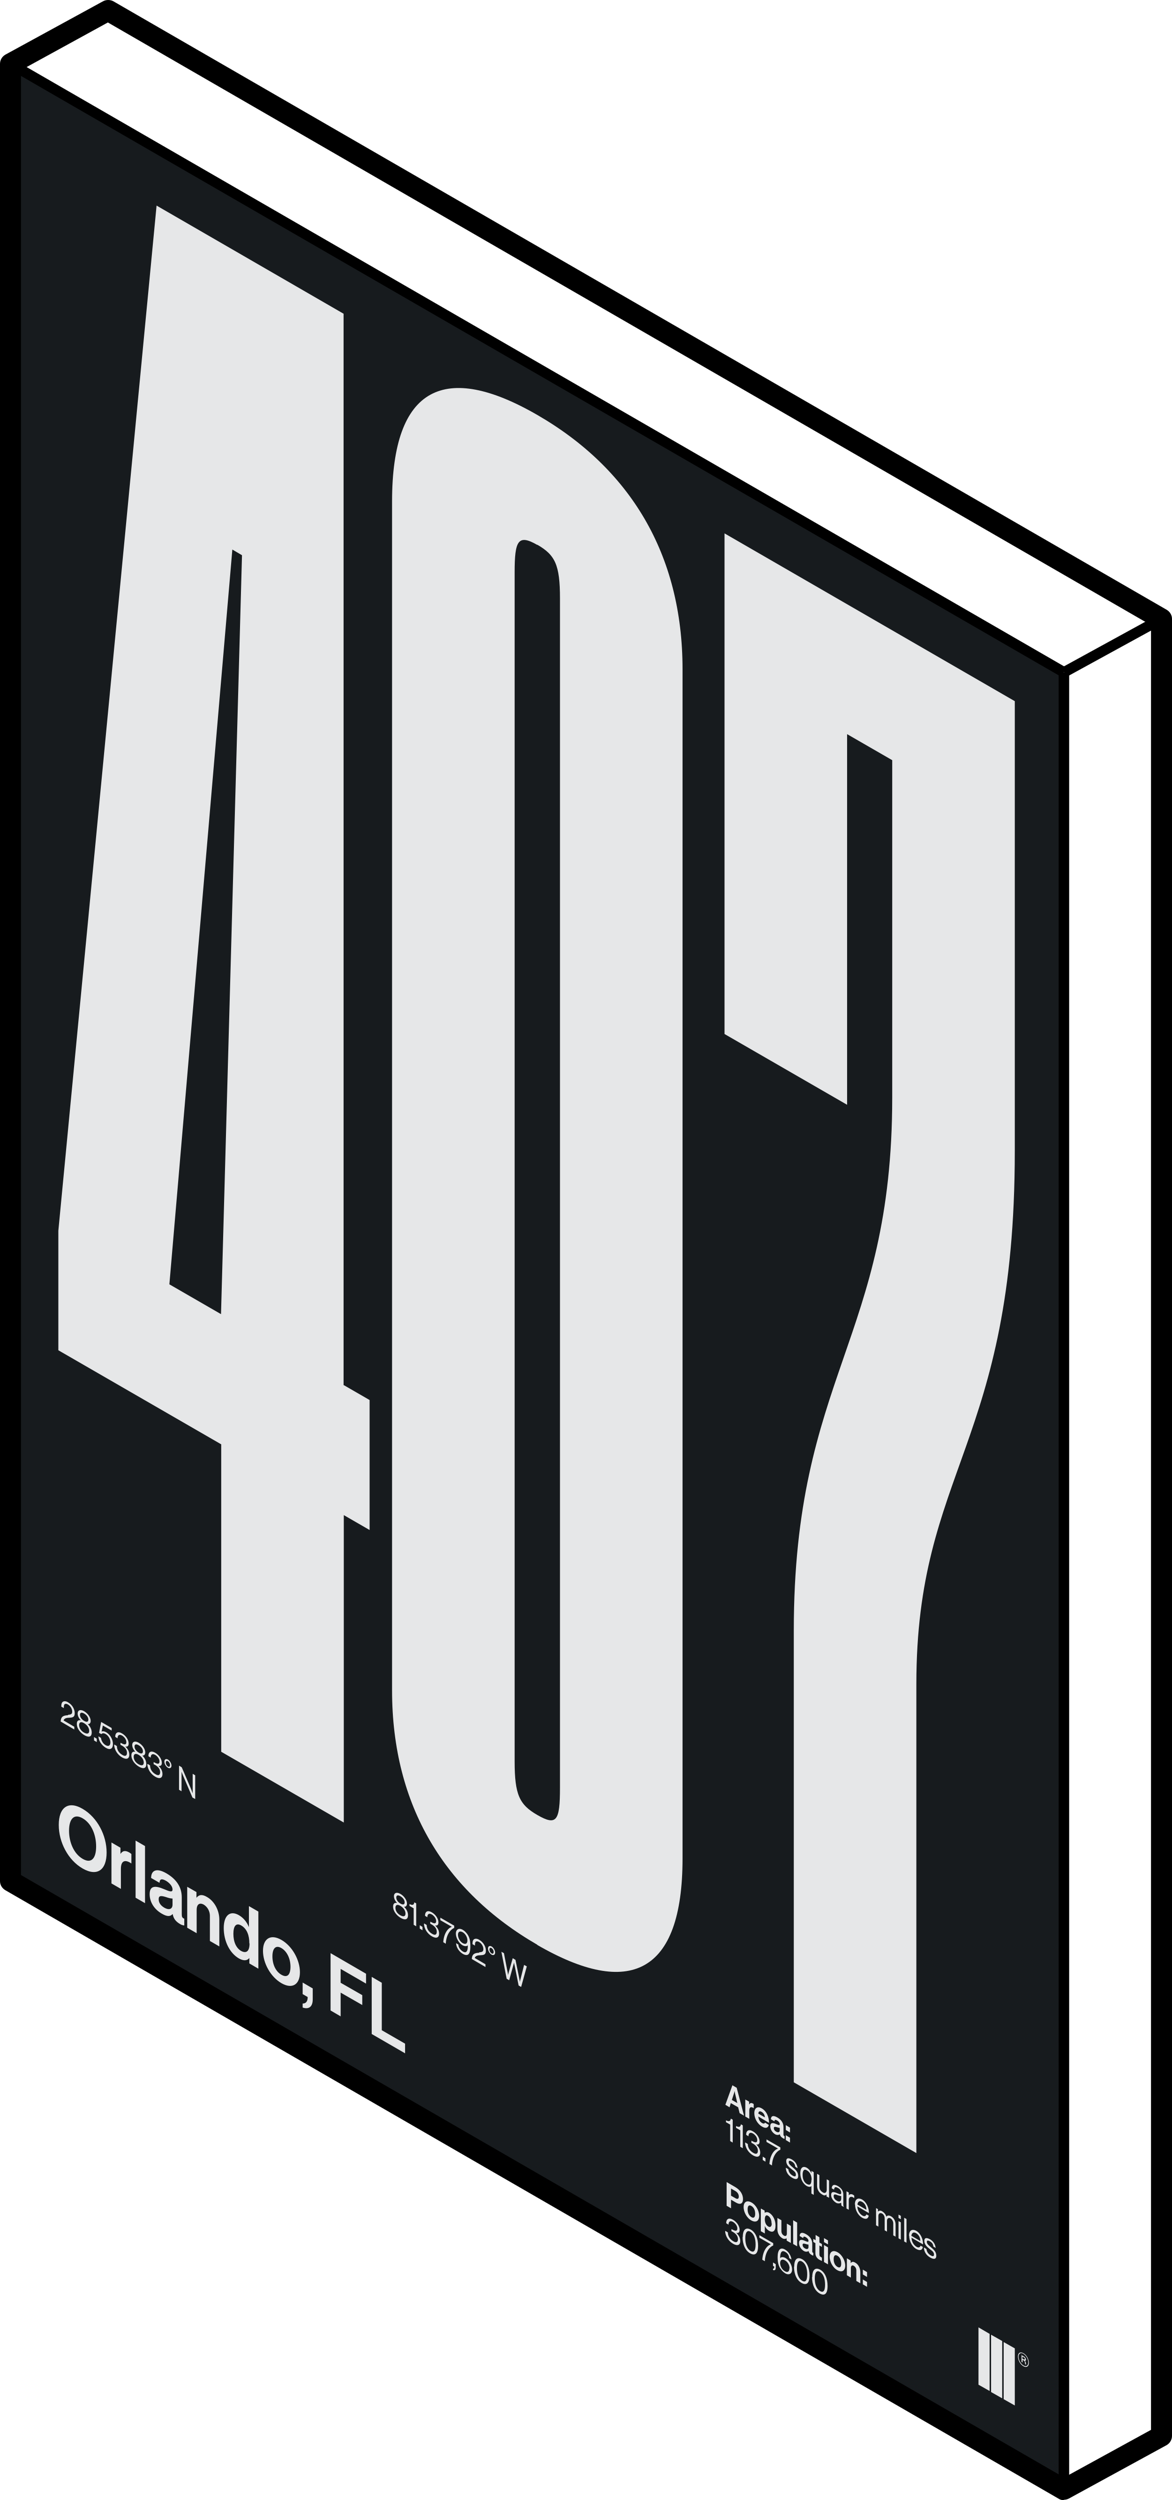 <?xml version="1.0" encoding="UTF-8"?>
<svg id="Layer_2" data-name="Layer 2" xmlns="http://www.w3.org/2000/svg" viewBox="0 0 55.84 119.06">
  <defs>
    <style>
      .cls-1, .cls-2, .cls-3 {
        stroke-width: 0px;
      }

      .cls-2 {
        fill: #171b1e;
      }

      .cls-3 {
        fill: #e6e7e8;
      }
    </style>
  </defs>
  <g id="Layer_1-2" data-name="Layer 1">
    <g>
      <g>
        <polygon class="cls-2" points="50.69 118.56 .5 89.58 .5 3.05 50.69 32.02 50.69 118.56"/>
        <g>
          <path class="cls-3" d="M16.38,65.96l1.23.71v6.19s-1.23-.71-1.23-.71v14.64s-5.84-3.37-5.84-3.37v-14.64s-7.76-4.48-7.76-4.48v-5.69S7.46,9.79,7.46,9.79l8.91,5.15v51.03ZM10.53,62.59l1-36.15-.46-.27-3,34.99,2.46,1.42Z"/>
          <path class="cls-3" d="M25.6,92.61c-4.38-2.53-6.92-6.59-6.92-12.11V23.88c0-5.52,2.54-6.65,6.92-4.12,4.38,2.53,6.92,6.59,6.92,12.11v56.63c0,5.52-2.54,6.65-6.92,4.12ZM25.6,25.95c-.92-.53-1.08-.2-1.08,1.3v56.63c0,1.59.23,2.06,1.08,2.55.92.53,1.08.29,1.08-1.3V28.49c0-1.59-.23-2.06-1.08-2.55Z"/>
          <path class="cls-3" d="M43.66,80.2v22.33s-5.84-3.37-5.84-3.37v-21.5c0-12.13,4.69-13.86,4.69-25.4v-16.06s-2.15-1.24-2.15-1.24v17.65s-5.84-3.37-5.84-3.37v-23.84s13.83,7.99,13.83,7.99v21.41c0,14.05-4.69,15.19-4.69,25.4Z"/>
        </g>
        <g>
          <path class="cls-3" d="M2.8,86.9c0-.82.44-1.17,1.14-.76s1.14,1.26,1.14,2.08c0,.82-.44,1.16-1.14.76s-1.14-1.26-1.14-2.07ZM4.58,87.93c0-.54-.21-1.09-.64-1.34s-.65.05-.65.59c0,.54.22,1.09.65,1.34s.64-.05.64-.59Z"/>
          <path class="cls-3" d="M5.73,88.3h0c.1-.16.22-.2.42-.09.05.03.08.05.11.08v.45s0,0,0,0c-.29-.2-.5-.15-.5.26v.95s-.45-.26-.45-.26v-1.95s.43.25.43.25v.31Z"/>
          <path class="cls-3" d="M6.46,87.65l.45.26v2.72s-.45-.26-.45-.26v-2.72Z"/>
          <path class="cls-3" d="M8.22,91.15c-.09.1-.22.15-.51-.02-.35-.2-.58-.54-.58-.93,0-.43.3-.4.68-.24.28.12.41.16.41.02s-.11-.29-.3-.41c-.21-.12-.31-.1-.32.09l-.4-.23c0-.34.23-.51.73-.22s.73.68.73,1.14v.8c0,.13.02.18.12.22h0v.32s-.09,0-.19-.06c-.21-.12-.32-.26-.36-.47ZM8.22,90.7v-.29c-.08,0-.2-.03-.31-.07-.23-.07-.35-.08-.35.1s.11.31.26.4c.26.15.4.05.4-.14Z"/>
          <path class="cls-3" d="M9.37,90.36h0c.12-.14.27-.16.5-.02.35.2.58.64.58,1.07v1.28s-.45-.26-.45-.26v-1.2c0-.21-.11-.42-.29-.53-.2-.11-.34-.02-.34.25v1.11s-.45-.26-.45-.26v-1.95s.44.25.44.25v.27Z"/>
          <path class="cls-3" d="M10.66,91.82c0-.61.3-.86.72-.62.24.14.39.35.48.57h0s0-1,0-1l.45.26v2.72s-.43-.25-.43-.25v-.26h0c-.1.13-.27.15-.5.02-.43-.25-.72-.81-.72-1.45ZM11.88,92.54c0-.37-.11-.69-.39-.85-.25-.14-.37.04-.37.4,0,.38.13.67.36.81.27.15.41,0,.41-.35Z"/>
          <path class="cls-3" d="M12.53,92.9c0-.58.36-.82.88-.52s.88.96.88,1.54c0,.58-.36.82-.88.52s-.88-.96-.88-1.54ZM13.84,93.66c0-.38-.16-.73-.43-.89s-.43.01-.43.39c0,.38.15.72.43.88s.43,0,.43-.39Z"/>
          <path class="cls-3" d="M14.42,95.41c.13,0,.24-.07.24-.31l-.24-.14v-.55s.48.28.48.28v.52c0,.39-.22.48-.48.39v-.19Z"/>
          <path class="cls-3" d="M15.75,93.01l1.69.98v.47s-1.21-.7-1.21-.7v.66l1.03.59v.47l-1.03-.59v1.13s-.48-.28-.48-.28v-2.72Z"/>
          <path class="cls-3" d="M17.71,94.14l.48.28v2.26s1.11.64,1.11.64v.46s-1.59-.92-1.59-.92v-2.72Z"/>
        </g>
        <g>
          <path class="cls-3" d="M3.24,81.66c.12-.01.2-.02.2-.15s-.08-.27-.2-.34c-.07-.04-.12-.04-.15-.02-.04.02-.05.08-.05.19l-.12-.07c0-.14.03-.21.09-.24.06-.03.15-.02.24.04.19.11.31.32.31.51,0,.21-.12.21-.27.22-.1,0-.23.02-.26.13l.51.3v.13l-.65-.38c.01-.28.19-.29.35-.3Z"/>
          <path class="cls-3" d="M3.66,82.09c0-.16.09-.19.19-.17h0c-.09-.09-.15-.21-.15-.32,0-.17.14-.21.31-.11s.31.29.31.46c0,.11-.06.16-.14.15h0c.11.1.19.25.19.4,0,.25-.18.23-.35.13s-.36-.3-.36-.54ZM4.25,82.43c0-.14-.09-.28-.24-.37s-.24-.05-.24.09.09.28.24.36.24.05.24-.09ZM4.21,81.89c0-.11-.08-.22-.2-.29s-.2-.05-.2.06.08.22.2.29.2.05.2-.06Z"/>
          <path class="cls-3" d="M4.48,82.72l.13.08v.16l-.13-.08v-.16Z"/>
          <path class="cls-3" d="M4.7,82.69l.11.07c.02.14.1.28.23.35s.22.02.22-.14-.1-.32-.22-.39c-.1-.06-.17-.05-.21,0l-.11-.06.1-.52.5.29v.12s-.42-.24-.42-.24l-.06.29h0c.05-.03.13-.02.22.03.17.1.32.32.32.56s-.14.3-.34.18-.34-.33-.35-.54Z"/>
          <path class="cls-3" d="M5.46,83.08l.11.07c0,.18.1.33.26.42.13.08.22.05.22-.1,0-.14-.09-.26-.25-.35l-.06-.03v-.1s.06.03.06.03c.15.08.22.06.22-.06s-.09-.24-.2-.31c-.14-.08-.22-.02-.22.13l-.11-.07c0-.21.13-.28.33-.16.17.1.31.29.31.48,0,.12-.06.16-.16.14h0c.13.12.19.25.19.39,0,.21-.15.24-.34.13-.21-.12-.37-.35-.38-.6Z"/>
          <path class="cls-3" d="M6.26,83.59c0-.16.09-.19.19-.17h0c-.09-.09-.15-.21-.15-.32,0-.17.14-.21.31-.11s.31.29.31.46c0,.11-.06.16-.14.15h0c.11.1.19.25.19.4,0,.25-.18.23-.35.13s-.36-.3-.36-.54ZM6.85,83.94c0-.14-.09-.28-.24-.37s-.24-.05-.24.09c0,.14.09.28.24.36s.24.05.24-.09ZM6.81,83.4c0-.11-.08-.22-.2-.29s-.2-.05-.2.06.08.22.2.29.2.05.2-.06Z"/>
          <path class="cls-3" d="M7.04,84l.11.07c0,.18.1.33.26.42.13.08.22.05.22-.1,0-.14-.09-.26-.25-.35l-.06-.03v-.1s.06.03.06.03c.15.08.22.06.22-.06s-.09-.24-.2-.31c-.14-.08-.22-.02-.22.13l-.11-.07c0-.21.13-.28.33-.16.17.1.31.29.31.48,0,.12-.06.16-.16.14h0c.13.12.19.25.19.39,0,.21-.15.24-.34.13-.21-.12-.37-.35-.38-.6Z"/>
          <path class="cls-3" d="M7.83,83.89c0-.11.08-.15.17-.1s.17.19.17.29c0,.11-.08.15-.17.1s-.17-.19-.17-.29ZM8.1,84.05c0-.07-.04-.14-.1-.18s-.1,0-.1.07c0,.07.04.14.1.18s.1,0,.1-.07Z"/>
          <path class="cls-3" d="M8.53,84.08l.13.08.45,1.05c.03.08.07.19.07.19h0s0-.93,0-.93l.12.07v1.13s-.13-.07-.13-.07l-.45-1.05c-.03-.07-.07-.18-.07-.18h0s0,.93,0,.93l-.12-.07v-1.13Z"/>
        </g>
        <g>
          <path class="cls-3" d="M18.73,90.79c0-.16.09-.19.19-.17h0c-.09-.09-.15-.21-.15-.32,0-.17.14-.21.31-.11s.31.29.31.46c0,.11-.06.16-.14.15h0c.11.1.19.25.19.4,0,.25-.18.23-.35.13s-.36-.3-.36-.54ZM19.32,91.13c0-.14-.09-.28-.24-.37s-.24-.05-.24.09.09.28.24.36.24.05.24-.09ZM19.28,90.59c0-.11-.08-.22-.2-.29s-.2-.05-.2.06.08.22.2.29.2.05.2-.06Z"/>
          <path class="cls-3" d="M19.72,90.88l-.21-.12v-.09c.12.06.21.07.23-.08l.09.05v1.09s-.12-.07-.12-.07v-.79Z"/>
          <path class="cls-3" d="M20,91.68l.13.08v.16l-.13-.08v-.16Z"/>
          <path class="cls-3" d="M20.22,91.6l.11.07c0,.18.1.33.26.42.13.08.22.05.22-.1,0-.14-.09-.26-.25-.35l-.06-.03v-.1s.06.03.06.03c.15.08.22.06.22-.06s-.09-.24-.2-.31c-.14-.08-.22-.02-.22.13l-.11-.07c0-.21.13-.28.33-.16.17.1.31.29.31.48,0,.12-.06.16-.16.14h0c.13.12.19.25.19.39,0,.21-.15.24-.34.13-.21-.12-.37-.35-.38-.6Z"/>
          <path class="cls-3" d="M21.52,91.75h0s-.54-.31-.54-.31v-.12s.66.38.66.38v.11c-.19.08-.38.33-.4.75l-.12-.07c.02-.37.19-.66.4-.73Z"/>
          <path class="cls-3" d="M21.72,92.53l.12.07c0,.12.08.25.21.33.07.04.12.05.16.02.06-.04.08-.15.08-.31h0c-.06.05-.15.05-.26-.01-.17-.1-.31-.35-.31-.55,0-.2.14-.29.33-.18.09.05.16.13.22.21.11.16.14.33.14.58,0,.22-.04.36-.13.4-.06.02-.13.01-.22-.04-.19-.11-.32-.31-.33-.51ZM22.27,92.4c0-.15-.1-.32-.23-.39s-.22-.02-.22.13.1.32.22.39c.14.08.23.03.23-.13Z"/>
          <path class="cls-3" d="M22.83,92.97c.12-.01.2-.02.2-.15s-.08-.27-.2-.34c-.07-.04-.12-.04-.15-.02-.04.02-.05.08-.05.19l-.12-.07c0-.14.03-.21.09-.24.06-.03.15-.02.24.04.19.11.31.32.31.51,0,.21-.12.21-.27.22-.1,0-.23.02-.26.13l.51.3v.13s-.65-.38-.65-.38c.01-.28.19-.29.35-.3Z"/>
          <path class="cls-3" d="M23.25,92.79c0-.11.08-.15.17-.1s.17.19.17.29c0,.11-.08.15-.17.1s-.17-.19-.17-.29ZM23.52,92.95c0-.07-.04-.14-.1-.18s-.1,0-.1.07.04.14.1.18.1,0,.1-.07Z"/>
          <path class="cls-3" d="M23.88,92.94l.13.07.16.83c.02.09.04.21.04.21h0s.02-.11.04-.17l.18-.63.13.08.17.83c.02.09.04.22.04.22h0s.02-.11.04-.17l.16-.64.13.07-.27.98-.12-.07-.18-.9c-.02-.08-.04-.19-.04-.19h0s-.02.09-.04.15l-.19.69-.12-.07-.25-1.28Z"/>
        </g>
        <g>
          <path class="cls-3" d="M34.62,103.91l.43.25c.11.07.2.15.26.25.06.1.09.2.09.31,0,.21-.12.29-.33.17l-.24-.14v.41l-.21-.12v-1.13ZM34.83,104.56l.21.12c.1.06.16.03.16-.08s-.06-.2-.16-.26l-.21-.12v.34Z"/>
          <path class="cls-3" d="M35.43,105.1c0-.24.15-.34.37-.22s.37.4.37.64-.15.34-.37.22-.37-.4-.37-.64ZM35.98,105.42c0-.16-.06-.3-.18-.37s-.18,0-.18.16.06.3.18.37.18,0,.18-.16Z"/>
          <path class="cls-3" d="M36.25,105.17l.18.1v.1h0s.11-.06.21,0c.19.11.31.35.31.61s-.12.36-.31.25c-.1-.06-.16-.14-.2-.23h0s0,.36,0,.36l-.19-.11v-1.08ZM36.76,105.88c0-.15-.05-.29-.16-.36s-.16.02-.16.17c0,.15.06.28.17.34.09.05.16,0,.16-.15Z"/>
          <path class="cls-3" d="M37.48,106.69v-.1h0s-.1.06-.2,0c-.16-.09-.24-.26-.24-.43v-.54s.19.11.19.11v.51c0,.1.04.17.12.22.09.05.14,0,.14-.1v-.47s.19.11.19.11v.81s-.18-.1-.18-.1Z"/>
          <path class="cls-3" d="M37.79,105.73l.19.11v1.13s-.19-.11-.19-.11v-1.13Z"/>
          <path class="cls-3" d="M38.52,107.2s-.09.06-.21,0c-.14-.08-.24-.23-.24-.39,0-.18.13-.17.28-.1.12.05.17.07.17,0,0-.06-.04-.12-.12-.17-.09-.05-.13-.04-.13.04l-.17-.1c0-.14.09-.21.3-.09s.3.28.3.47v.33c0,.05,0,.08.05.09h0v.13s-.04,0-.08-.03c-.09-.05-.13-.11-.15-.2ZM38.52,107.01v-.12s-.08-.01-.13-.03c-.1-.03-.15-.03-.15.04s.04.13.11.17c.11.06.17.02.17-.06Z"/>
          <path class="cls-3" d="M38.76,106.62l.1.06v-.25s.18.11.18.11v.25l.12.07v.14l-.12-.07v.43c0,.06.03.1.07.12.02.01.05.03.05.03v.16s-.04-.02-.12-.06c-.09-.05-.19-.15-.19-.31v-.48l-.1-.06v-.14Z"/>
          <path class="cls-3" d="M39.26,106.58l.19.11v.19s-.19-.11-.19-.11v-.19ZM39.26,106.91l.19.11v.81s-.19-.11-.19-.11v-.81Z"/>
          <path class="cls-3" d="M39.53,107.47c0-.24.15-.34.37-.22s.37.4.37.64c0,.24-.15.34-.37.22s-.37-.4-.37-.64ZM40.08,107.79c0-.16-.06-.3-.18-.37s-.18,0-.18.16.06.3.18.37.18,0,.18-.16Z"/>
          <path class="cls-3" d="M40.54,107.76h0c.05-.06.11-.07.21-.01.15.08.24.27.24.45v.53s-.19-.11-.19-.11v-.5c0-.09-.04-.17-.12-.22-.08-.05-.14,0-.14.1v.46s-.19-.11-.19-.11v-.81s.18.11.18.11v.11Z"/>
          <path class="cls-3" d="M41.11,108.08l.2.12v.23l-.2-.12v-.23ZM41.11,108.55l.2.12v.23l-.2-.12v-.23Z"/>
          <path class="cls-3" d="M34.57,106.24l.11.07c0,.18.1.33.26.42.13.08.22.05.22-.1,0-.14-.09-.26-.25-.35l-.06-.03v-.1s.06.03.06.03c.15.08.22.06.22-.06s-.09-.24-.2-.31c-.14-.08-.22-.02-.22.13l-.11-.07c0-.21.13-.28.33-.16.17.1.31.29.31.48,0,.12-.06.16-.16.14h0c.13.12.19.25.19.39,0,.21-.15.24-.34.13-.21-.12-.37-.35-.38-.6Z"/>
          <path class="cls-3" d="M35.39,106.53c0-.35.14-.48.37-.36s.36.42.36.78c0,.35-.13.49-.37.36s-.37-.43-.37-.78ZM36,106.88c0-.28-.08-.5-.24-.6s-.25.03-.25.31.08.5.25.6.24-.03.24-.31Z"/>
          <path class="cls-3" d="M36.72,106.87h0s-.54-.31-.54-.31v-.12l.66.38v.11c-.19.08-.38.33-.4.75l-.12-.07c.02-.37.19-.66.4-.73Z"/>
          <path class="cls-3" d="M36.83,108.04s.06,0,.06-.1l-.06-.04v-.16l.13.08v.16c0,.12-.05.15-.13.12v-.07Z"/>
          <path class="cls-3" d="M37.18,108.03c-.1-.16-.13-.33-.13-.55,0-.34.13-.49.36-.35.19.11.28.31.3.47l-.11-.07c0-.11-.07-.23-.18-.29-.18-.11-.25.03-.25.29h0c.06-.06.15-.06.26,0,.17.1.31.34.31.54,0,.2-.14.29-.32.19-.1-.06-.18-.14-.23-.23ZM37.62,108.02c0-.15-.09-.31-.22-.38-.13-.08-.23-.03-.23.13s.1.32.23.39c.12.07.21.02.21-.14Z"/>
          <path class="cls-3" d="M37.84,107.94c0-.35.14-.48.37-.36s.36.42.36.78c0,.35-.13.49-.37.36s-.37-.43-.37-.78ZM38.46,108.3c0-.28-.08-.5-.24-.6s-.25.03-.25.31c0,.28.08.5.25.6s.24-.03.24-.31Z"/>
          <path class="cls-3" d="M38.7,108.44c0-.35.14-.48.37-.36s.36.42.36.78-.13.49-.37.36-.37-.43-.37-.78ZM39.31,108.79c0-.28-.08-.5-.24-.6s-.25.03-.25.31c0,.28.08.5.25.6s.24-.03.24-.31Z"/>
        </g>
        <g>
          <g>
            <polygon class="cls-3" points="47.15 111.14 46.62 110.83 46.62 113.56 47.15 113.86 47.15 111.14"/>
            <polygon class="cls-3" points="47.75 111.48 47.22 111.18 47.22 113.91 47.75 114.21 47.75 111.48"/>
            <polygon class="cls-3" points="48.35 111.83 47.82 111.53 47.82 114.25 48.35 114.55 48.35 111.83"/>
          </g>
          <path class="cls-3" d="M48.5,112.22c0-.18.11-.24.26-.16s.26.28.26.46-.12.24-.26.16-.26-.28-.26-.46ZM48.99,112.5c0-.16-.1-.33-.23-.41s-.23-.01-.23.14.1.33.23.41.23.02.23-.14ZM48.65,112.14l.14.08c.05.03.09.09.09.15,0,.04-.02.06-.05.05h0s.04.06.05.1c0,.05,0,.08.01.09h0s-.05-.03-.05-.03c0,0,0-.04-.01-.08,0-.04-.02-.07-.05-.09l-.06-.04v.13l-.05-.03v-.34ZM48.71,112.32l.07.04s.05,0,.05-.02c0-.03-.01-.06-.05-.08l-.07-.04v.1Z"/>
        </g>
        <path class="cls-3" d="M34.89,99.3l.21.12.35,1.33-.21-.12-.07-.28-.35-.2-.06.2-.2-.12.34-.94ZM34.87,100l.26.15-.09-.38c-.02-.07-.04-.2-.04-.2h0s-.02.1-.04.15l-.09.28Z"/>
        <path class="cls-3" d="M35.7,100.21h0c.04-.07.09-.08.17-.04.02.01.03.02.04.03v.19s0,0,0,0c-.12-.08-.21-.06-.21.11v.4s-.19-.11-.19-.11v-.81s.18.1.18.1v.13Z"/>
        <path class="cls-3" d="M35.94,100.63c0-.24.14-.35.35-.23.23.13.35.4.35.69l-.51-.3c.01.13.07.25.18.31.07.04.12.03.14-.02l.18.11c-.03.13-.14.19-.32.08-.23-.13-.37-.4-.37-.64ZM36.13,100.65l.31.18c0-.11-.06-.21-.15-.26-.1-.06-.15-.02-.16.08Z"/>
        <path class="cls-3" d="M37.15,101.64s-.09.06-.21,0c-.14-.08-.24-.23-.24-.39,0-.18.13-.17.28-.1.12.05.17.07.17,0,0-.06-.04-.12-.12-.17-.09-.05-.13-.04-.13.04l-.17-.1c0-.14.09-.21.3-.09s.3.28.3.47v.33c0,.05,0,.08.05.09h0v.13s-.04,0-.08-.03c-.09-.05-.13-.11-.15-.2ZM37.15,101.45v-.12s-.08-.01-.13-.03c-.1-.03-.15-.03-.15.04s.04.13.11.17c.11.06.17.02.17-.06Z"/>
        <path class="cls-3" d="M37.44,101.2l.2.12v.23s-.2-.12-.2-.12v-.23ZM37.44,101.68l.2.12v.23l-.2-.12v-.23Z"/>
        <path class="cls-3" d="M34.8,101.18l-.21-.12v-.09c.12.06.21.07.23-.08l.09.05v1.09s-.12-.07-.12-.07v-.79Z"/>
        <path class="cls-3" d="M35.28,101.45l-.21-.12v-.09c.12.06.21.07.23-.08l.09.05v1.09s-.12-.07-.12-.07v-.79Z"/>
        <path class="cls-3" d="M35.52,102.03l.11.07c0,.18.1.33.26.42.13.08.22.05.22-.1,0-.14-.09-.26-.25-.35l-.06-.03v-.1l.06.03c.15.08.22.06.22-.06s-.09-.24-.2-.31c-.14-.08-.22-.02-.22.13l-.11-.07c0-.21.13-.28.33-.16.17.1.31.29.31.48,0,.12-.06.16-.16.14h0c.13.12.19.25.19.39,0,.21-.15.24-.34.13-.21-.12-.37-.35-.38-.6Z"/>
        <path class="cls-3" d="M36.34,102.7l.13.08v.16s-.13-.08-.13-.08v-.16Z"/>
        <path class="cls-3" d="M37.06,102.31h0s-.54-.31-.54-.31v-.12l.66.38v.11c-.19.08-.38.33-.4.75l-.12-.07c.02-.37.19-.66.4-.73Z"/>
        <path class="cls-3" d="M37.45,103.23l.11.07c.02.15.1.24.2.3.12.07.16.04.16-.04,0-.09-.05-.15-.19-.25-.14-.11-.27-.22-.27-.4,0-.14.09-.17.26-.08.18.1.26.25.28.42l-.11-.07c-.01-.11-.06-.19-.17-.25s-.14-.03-.14.03c0,.09.07.15.19.25.14.12.26.22.26.41,0,.17-.12.18-.28.09-.2-.11-.3-.28-.31-.47Z"/>
        <path class="cls-3" d="M38.66,104.1h0c-.05.05-.12.05-.22,0-.19-.11-.31-.35-.31-.61,0-.27.13-.36.31-.26.1.06.17.15.22.26h0s0-.11,0-.11l.11.06v1.08s-.11-.06-.11-.06v-.36ZM38.67,103.8c0-.19-.07-.36-.23-.45-.13-.08-.2.02-.2.21s.06.36.2.44c.16.09.22,0,.22-.19Z"/>
        <path class="cls-3" d="M39.38,104.61v-.11h0c-.05.05-.11.07-.21,0-.15-.08-.24-.24-.24-.41v-.57s.11.06.11.06v.56c0,.11.06.2.16.26.11.07.19,0,.19-.12v-.5s.11.06.11.06v.82s-.11-.06-.11-.06Z"/>
        <path class="cls-3" d="M40.07,104.9h0s-.11.06-.23,0c-.13-.08-.24-.22-.24-.37,0-.19.13-.16.31-.08.11.05.17.06.17-.03,0-.09-.05-.18-.16-.23-.12-.07-.17-.04-.18.08l-.11-.06c0-.15.1-.22.29-.11.15.09.26.21.26.41v.46c0,.06.01.11.03.13h0s-.11-.06-.11-.06c-.01-.02-.02-.05-.02-.13ZM40.08,104.71v-.13s-.1-.02-.16-.04c-.12-.05-.2-.07-.2.04,0,.11.08.18.15.22.15.09.21,0,.21-.1Z"/>
        <path class="cls-3" d="M40.44,104.54h0c.04-.05.12-.08.21-.02.02.01.03.02.05.04v.12h0s-.03-.03-.05-.04c-.11-.06-.21-.02-.21.13v.46s-.11-.06-.11-.06v-.82s.11.06.11.06v.14Z"/>
        <path class="cls-3" d="M40.73,104.98c0-.24.13-.35.34-.24.21.12.33.38.33.65l-.55-.32c0,.17.09.34.23.43.1.06.17.04.2-.05l.11.06c-.03.16-.14.19-.31.1-.22-.13-.34-.39-.34-.63ZM40.85,104.98l.43.25c0-.17-.08-.31-.21-.38s-.2,0-.22.14Z"/>
        <path class="cls-3" d="M41.72,105.14l.11.06v.12h0c.04-.05.12-.07.21-.01s.16.14.19.25h0c.05-.07.13-.07.22-.02.13.07.22.22.22.39v.58s-.11-.06-.11-.06v-.57c0-.1-.06-.2-.13-.24-.09-.05-.17,0-.17.12v.51s-.11-.06-.11-.06v-.57c0-.1-.05-.19-.12-.23-.09-.05-.18-.01-.18.11v.51l-.11-.06v-.82Z"/>
        <path class="cls-3" d="M42.81,105.46l.11.06v.16l-.11-.06v-.16ZM42.81,105.77l.11.06v.82s-.11-.06-.11-.06v-.82Z"/>
        <path class="cls-3" d="M43.08,105.61l.11.06v1.13s-.11-.06-.11-.06v-1.13Z"/>
        <path class="cls-3" d="M43.31,106.47c0-.24.13-.35.34-.24.21.12.33.38.33.65l-.55-.32c0,.17.09.34.23.43.1.06.17.04.2-.05l.11.06c-.03.16-.14.19-.31.1-.22-.13-.34-.39-.34-.63ZM43.42,106.47l.43.25c0-.17-.08-.31-.21-.38s-.2,0-.22.14Z"/>
        <path class="cls-3" d="M44.03,107.03l.11.07c.02.15.1.24.2.3.12.07.16.04.16-.04,0-.09-.05-.15-.19-.25-.14-.11-.27-.22-.27-.4,0-.14.09-.17.26-.08.18.1.26.25.28.42l-.11-.07c-.01-.11-.06-.19-.17-.25s-.14-.03-.14.03c0,.09.07.15.19.25.14.12.26.22.26.41,0,.17-.12.18-.28.09-.2-.11-.3-.28-.31-.47Z"/>
      </g>
      <g>
        <path class="cls-1" d="M50.69,119.06c-.09,0-.17-.02-.25-.07L.25,90.01c-.15-.09-.25-.25-.25-.43V3.04c0-.18.1-.35.26-.44L4.91.06c.15-.08.34-.08.49,0l50.19,28.98c.15.09.25.25.25.43v86.53c0,.18-.1.35-.26.44l-4.65,2.54c-.08.04-.16.06-.24.06ZM1,89.29l49.7,28.69,4.14-2.27V29.77L5.14,1.07,1,3.34v85.95Z"/>
        <rect class="cls-1" x="50.37" y="30.5" width="5.29" height=".5" transform="translate(-8.25 29.25) rotate(-28.72)"/>
        <rect class="cls-1" x="25.35" y="-11.45" width=".5" height="57.96" transform="translate(-2.39 30.93) rotate(-60)"/>
        <rect class="cls-1" x="50.44" y="32.02" width=".5" height="86.53"/>
      </g>
    </g>
  </g>
</svg>